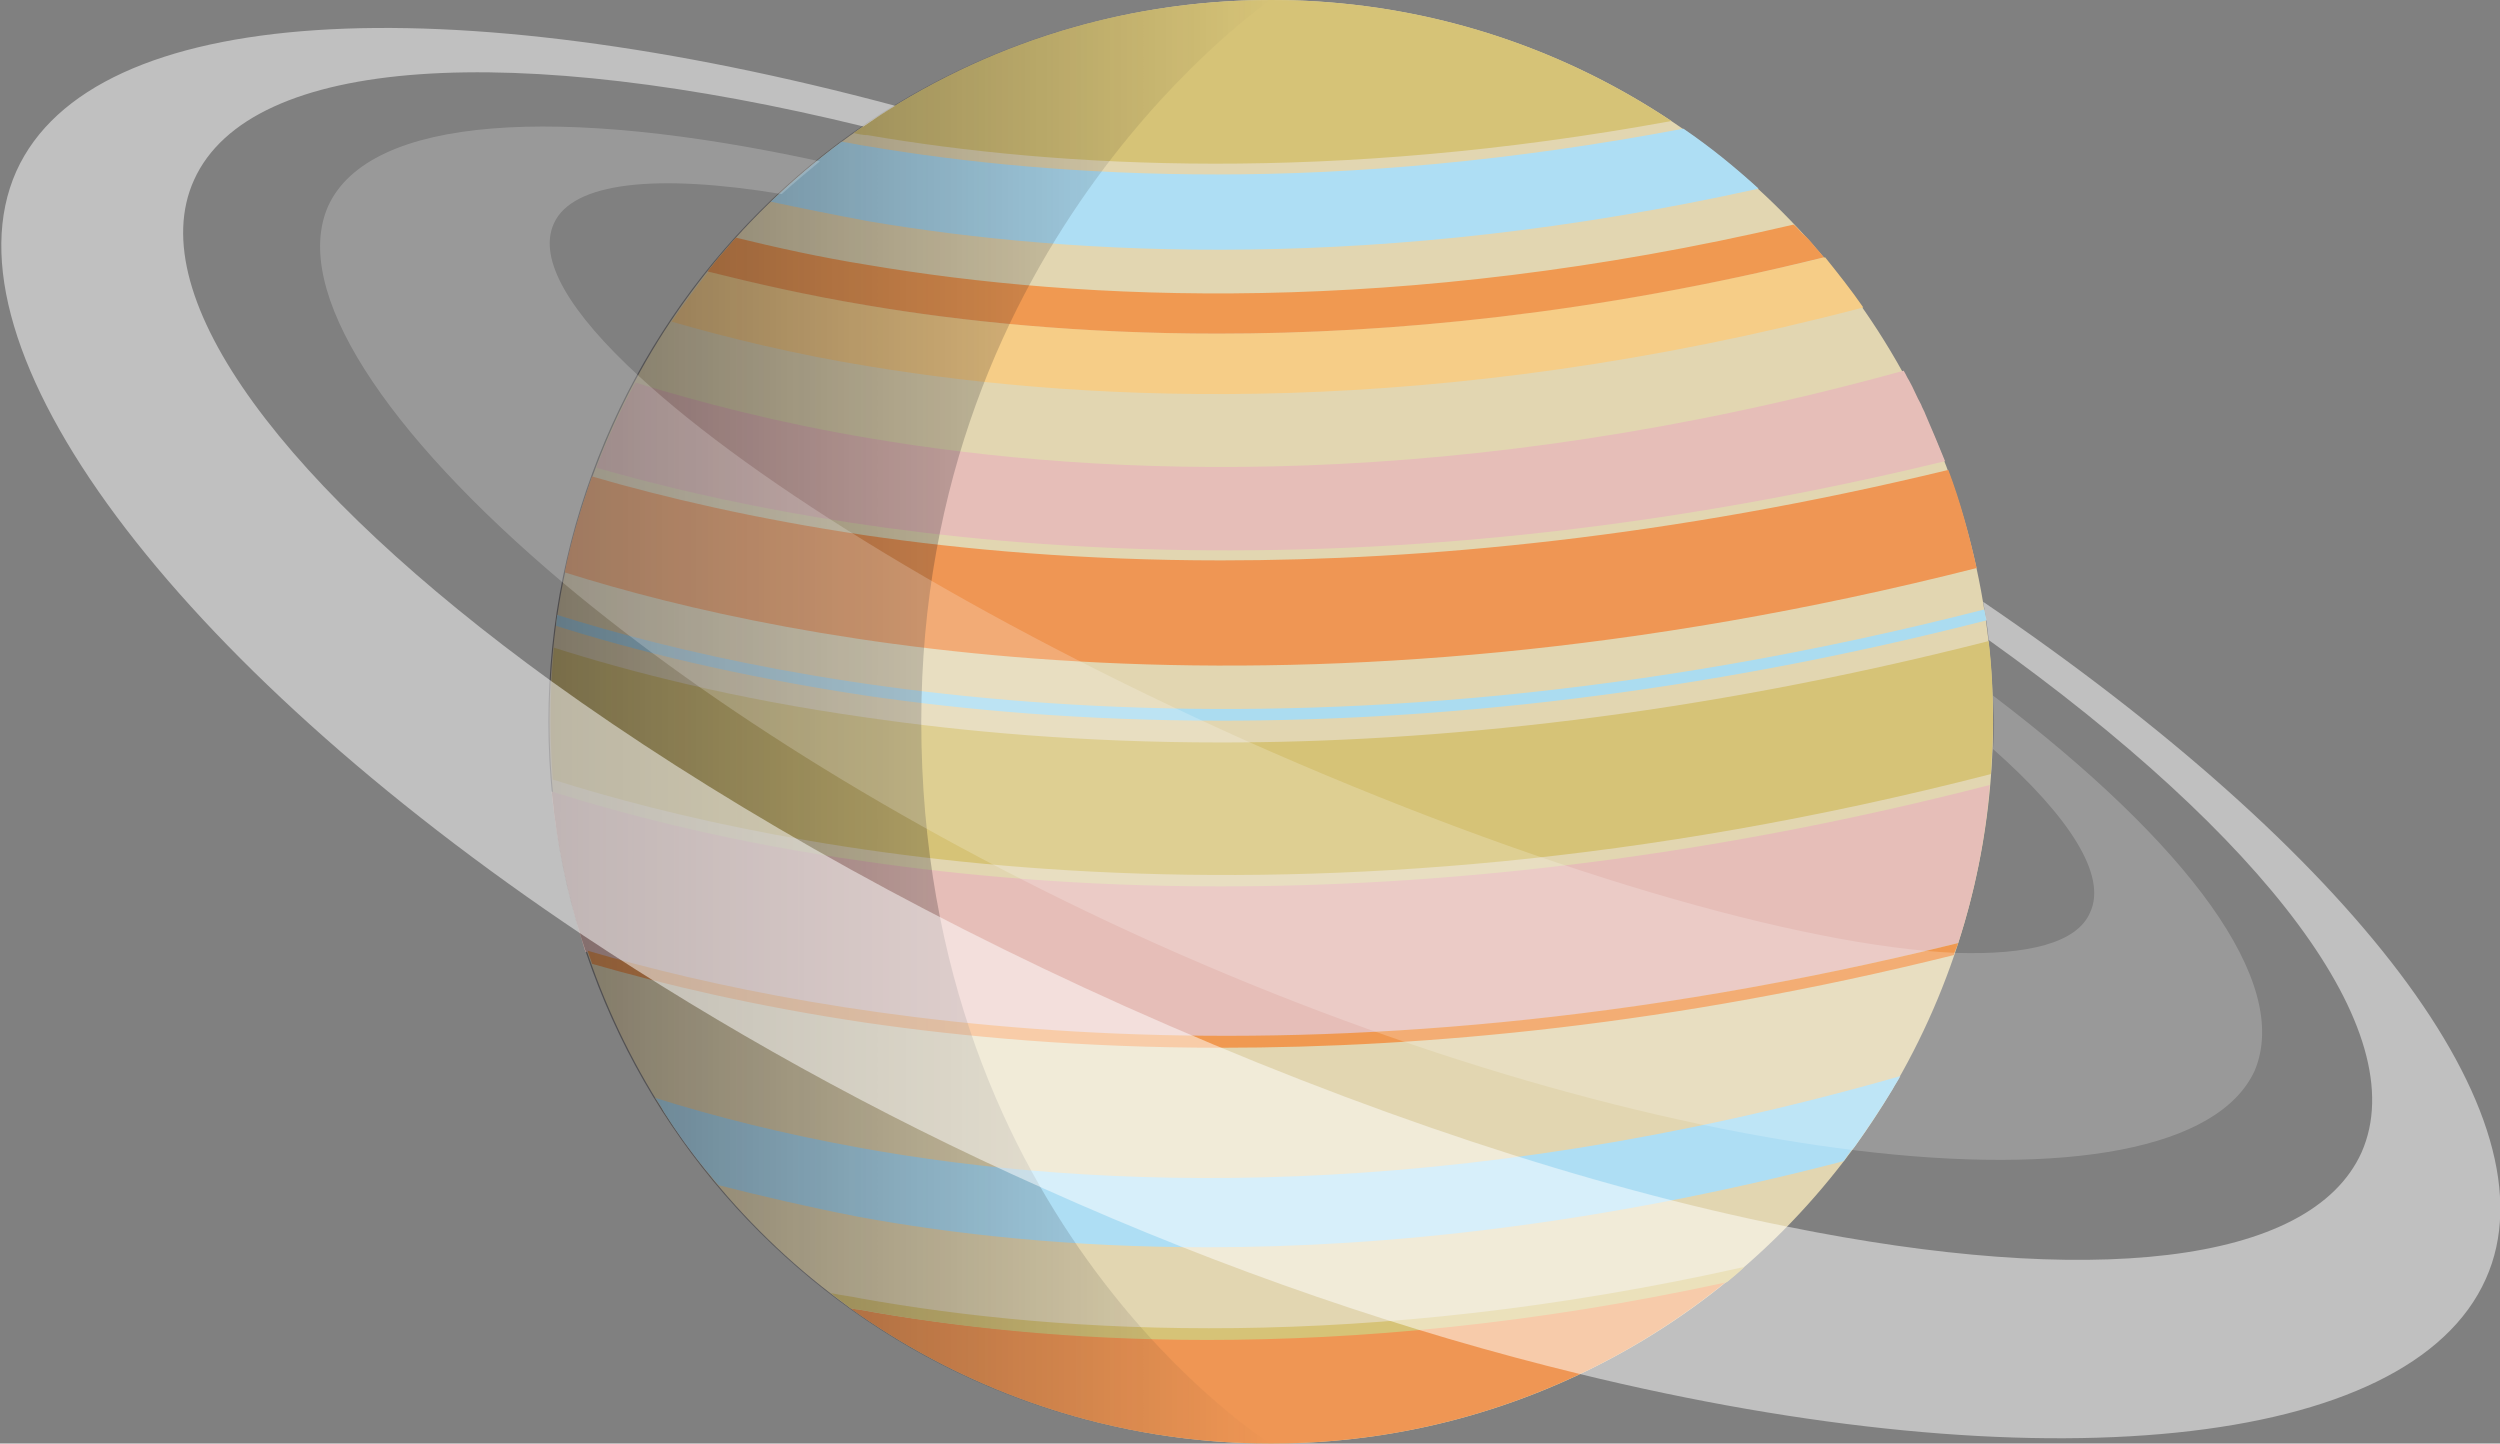 <?xml version="1.0" encoding="utf-8"?>
<!-- Generator: Adobe Illustrator 19.0.0, SVG Export Plug-In . SVG Version: 6.00 Build 0)  -->
<svg version="1.1" id="Layer_1" xmlns="http://www.w3.org/2000/svg" xmlns:xlink="http://www.w3.org/1999/xlink" x="0px" y="0px"
	 viewBox="-347 250.4 229.3 132.4" style="enable-background:new -347 250.4 229.3 132.4;" xml:space="preserve">
<rect x="-347" y="250.4" width="229.3" height="132.4" fill="#808080" stroke="none"/>
<style type="text/css">
	.st0{fill:none;stroke:#C6C7C8;stroke-width:2;stroke-miterlimit:10;}
	.st1{fill:#E2D6B1;}
	.st2{fill:#D6C377;}
	.st3{fill:#E6BEB8;}
	.st4{fill:#EF9654;}
	.st5{fill:#F6CD87;}
	.st6{fill:#AEDEF4;}
	.st7{fill:#ABDCF0;}
	.st8{fill:#F09951;}
	.st9{fill:url(#SVGID_1_);}
	.st10{opacity:0.5;fill:#FFFFFF;}
	.st11{opacity:0.2;}
	.st12{fill:#FFFFFF;}
</style>
<g>
</g>
<g>
	<g>
		<g>
			<g>
				<g>
					<path class="st0" d="M-231.5,257.3"/>
				</g>
				<g>
					<g>
						<g>
							<circle class="st1" cx="-230.4" cy="316.6" r="66.2"/>
						</g>
						<g>
							<g>
								<path class="st2" d="M-164.4,321.4c0.1-1.6,0.2-3.2,0.2-4.8c0-2.5-0.1-4.9-0.4-7.4c-27.1,6.9-50.9,9.3-70.4,9.3
									c-12.7,0-23.7-1-32.6-2.3c-12.1-1.7-21.7-4.2-28.6-6.4c-0.2,2.2-0.3,4.5-0.3,6.8c0,1.8,0.1,3.6,0.2,5.3
									C-275.5,328.5-228.9,338-164.4,321.4z"/>
							</g>
							<g>
								<path class="st3" d="M-167.4,336.9c1.5-4.6,2.5-9.5,2.9-14.5c-27.2,7-51,9.3-70.6,9.3c-12.7,0-23.7-1-32.6-2.3
									c-12.1-1.7-21.7-4.2-28.7-6.4c0.5,5.1,1.6,10,3.1,14.7C-271.3,344-227.3,351.8-167.4,336.9z"/>
							</g>
							<g>
								<path class="st4" d="M-165.7,302.5c-0.7-3.1-1.5-6.1-2.6-9c-25.6,6.2-48.1,8.3-66.7,8.3c-12.7,0-23.7-1-32.6-2.3
									c-10.1-1.5-18.6-3.5-25.1-5.4c-1,2.9-1.9,5.8-2.5,8.8C-274,309.6-228.4,318.4-165.7,302.5z"/>
							</g>
							<g>
								<path class="st5" d="M-176.1,278.6c-1.1-1.6-2.3-3.1-3.5-4.6c-21,5.1-39.7,7-55.6,7c-12.6,0-23.4-1.1-32.2-2.6
									c-5.3-0.9-10.2-2-14.6-3.1c-1.2,1.5-2.3,3-3.4,4.6c5.2,1.5,11.3,3,18.1,4.1C-246.7,287.4-215.3,288.9-176.1,278.6z"/>
							</g>
							<g>
								<path class="st4" d="M-268.3,370.5c-0.2,0-0.5-0.1-0.7-0.1c10.9,7.8,24.2,12.4,38.6,12.4c15.8,0,30.4-5.6,41.8-14.9
									c-17.9,3.9-33.9,5.3-47.7,5.3C-248.8,373.2-259.5,372.1-268.3,370.5z"/>
							</g>
							<g>
								<path class="st6" d="M-185.7,267.7c-2.2-2-4.4-3.8-6.9-5.5c-15.8,3-30.2,4.2-42.7,4.2c-12.6,0-23.4-1.1-32.2-2.6
									c-0.8-0.1-1.5-0.3-2.3-0.4c-2.3,1.7-4.5,3.6-6.5,5.5c2.8,0.6,5.8,1.2,9,1.8C-248.4,273.9-220.4,275.4-185.7,267.7z"/>
							</g>
							<g>
								<path class="st2" d="M-193.7,261.5c-10.5-7-23.1-11.1-36.7-11.1c-14.3,0-27.5,4.5-38.3,12.2c0.4,0.1,0.9,0.2,1.3,0.2
									C-249.9,265.8-224.8,267.2-193.7,261.5z"/>
							</g>
							<g>
								<path class="st7" d="M-165,306.3c-63.8,16.3-109.9,7.1-130.9,0.5l-0.1,1c6.9,2.2,16.5,4.6,28.4,6.4
									c8.9,1.3,19.9,2.3,32.6,2.3c19.5,0,43.2-2.3,70.2-9.2L-165,306.3z"/>
							</g>
							<path class="st8" d="M-235,346.5c18.8,0,41.5-2.1,67.2-8.5c0.1-0.4,0.3-0.7,0.4-1.1c-59.9,14.8-103.9,7.1-125.7,0.7
								c0.1,0.4,0.3,0.8,0.4,1.2c6.6,1.9,15,3.9,25.1,5.4C-258.7,345.5-247.7,346.5-235,346.5z"/>
							<g>
								<path class="st6" d="M-268,355.7c-7.2-1.3-13.5-2.9-18.9-4.6c0.3,0.4,0.6,0.9,0.8,1.3c1.2,1.9,2.5,3.7,3.9,5.4
									c0.4,0.4,0.7,0.9,1.1,1.3c3.9,1,8.2,2,12.8,2.9c8.7,1.6,19.5,2.8,32,2.8c16.5,0,36.1-2.1,58.4-7.9c0.3-0.4,0.6-0.9,1-1.3
									c1.2-1.7,2.4-3.5,3.5-5.3c0.2-0.4,0.5-0.8,0.7-1.2C-214.3,361-247,359.5-268,355.7z"/>
							</g>
							<g>
								<path class="st2" d="M-268,369.5c-0.9-0.2-1.9-0.3-2.8-0.5c0.6,0.5,1.2,0.9,1.8,1.4c0.2,0,0.4,0.1,0.7,0.1
									c8.7,1.6,19.5,2.8,32,2.8c13.8,0,29.8-1.4,47.7-5.3c0.6-0.5,1.1-0.9,1.6-1.4C-221.8,374.4-249.5,372.8-268,369.5z"/>
							</g>
							<g>
								<path class="st3" d="M-170.4,288.4c-0.1-0.3-0.3-0.6-0.4-0.9c-0.4-0.7-0.7-1.5-1.1-2.2c-0.2-0.3-0.3-0.6-0.5-0.9
									c-40.9,11.3-73.6,9.8-94.8,6.2c-8.4-1.4-15.6-3.3-21.5-5.1c-0.2,0.3-0.3,0.6-0.5,0.9c-0.4,0.7-0.7,1.4-1.1,2.2
									c-0.1,0.3-0.3,0.6-0.4,0.9c-0.6,1.2-1.1,2.5-1.6,3.8c21.9,6.3,65.1,13.6,123.7-0.6C-169.2,291.2-169.8,289.8-170.4,288.4z"
									/>
							</g>
							<path class="st8" d="M-180.4,273.2c-0.4-0.5-0.8-1-1.3-1.4c-0.3-0.3-0.5-0.6-0.8-0.8c-36.3,8.5-65.4,7-84.9,3.7
								c-4.4-0.7-8.4-1.6-12.1-2.5c-0.3,0.3-0.5,0.6-0.7,0.8c-0.4,0.5-0.8,0.9-1.2,1.4c-0.2,0.3-0.5,0.6-0.7,0.9
								c4.4,1.1,9.2,2.2,14.6,3.1c8.8,1.5,19.7,2.6,32.2,2.6c15.9,0,34.6-1.8,55.6-7C-179.9,273.8-180.1,273.5-180.4,273.2z"/>
						</g>
					</g>
					<g>
						<linearGradient id="SVGID_1_" gradientUnits="userSpaceOnUse" x1="-296.638" y1="316.56" x2="-230.439" y2="316.56">
							<stop  offset="0" style="stop-color:#1A171B;stop-opacity:0.5"/>
							<stop  offset="2.616996e-002" style="stop-color:#1A171B;stop-opacity:0.487"/>
							<stop  offset="1" style="stop-color:#1A171B;stop-opacity:0"/>
						</linearGradient>
						<path class="st9" d="M-262.5,316.6c0,46.2,32,66.2,32,66.2c-36.6,0-66.2-29.6-66.2-66.2c0-36.6,29.6-66.2,66.2-66.2
							C-230.4,250.4-262.5,272.1-262.5,316.6z"/>
					</g>
					<g>
						<path class="st10" d="M-165.1,305.6c0.2,1.2,0.4,2.3,0.5,3.5c25.2,18,39.1,35.9,34.2,47c-4.7,10.4-25.1,12.4-52.7,6.8
							c-18-3.6-39-10.5-60.7-20.2c-20.3-9.1-38.3-19.5-52.6-29.8c-24.3-17.6-37.7-35.2-32.8-46c5.2-11.5,29.5-12.7,61.4-4.9
							c1-0.7,1.9-1.3,2.9-1.9c-41.1-11-73.6-9.5-80.6,6c-7.2,16.1,14.3,44.9,52,70.1c12.5,8.3,26.7,16.3,42.2,23.2
							c16.9,7.6,33.5,13.2,49.1,17c42.2,10.3,76.2,7,83.2-8.7C-112.3,352.8-131.4,328.5-165.1,305.6z"/>
						<g class="st11">
							<path class="st12" d="M-164.2,314.2c0,0.8,0.1,1.6,0.1,2.4c0,0.8,0,1.7-0.1,2.5c7,6.2,10.5,11.6,8.9,15
								c-1.2,2.8-5.7,3.9-12.3,3.7c-14.2-0.6-38.7-7.7-65.2-19.5c-24.5-11-44.9-23.5-55.6-33.4c-6.3-5.8-9.3-10.7-7.8-14
								c1.7-3.8,9.4-4.6,20.9-2.7c1.1-1,2.3-2,3.5-3c-23.9-5.2-41.3-4.2-45.1,4.1c-3.4,7.7,5.1,20.7,21.6,34.6
								c13.5,11.3,32.2,23.1,54.2,33c23.4,10.5,46.2,16.8,64.2,19c19.5,2.4,33.4-0.1,36.7-7.3C-136.8,340.5-146.3,327.8-164.2,314.2
								z"/>
						</g>
					</g>
				</g>
			</g>
		</g>
	</g>
</g>
</svg>
